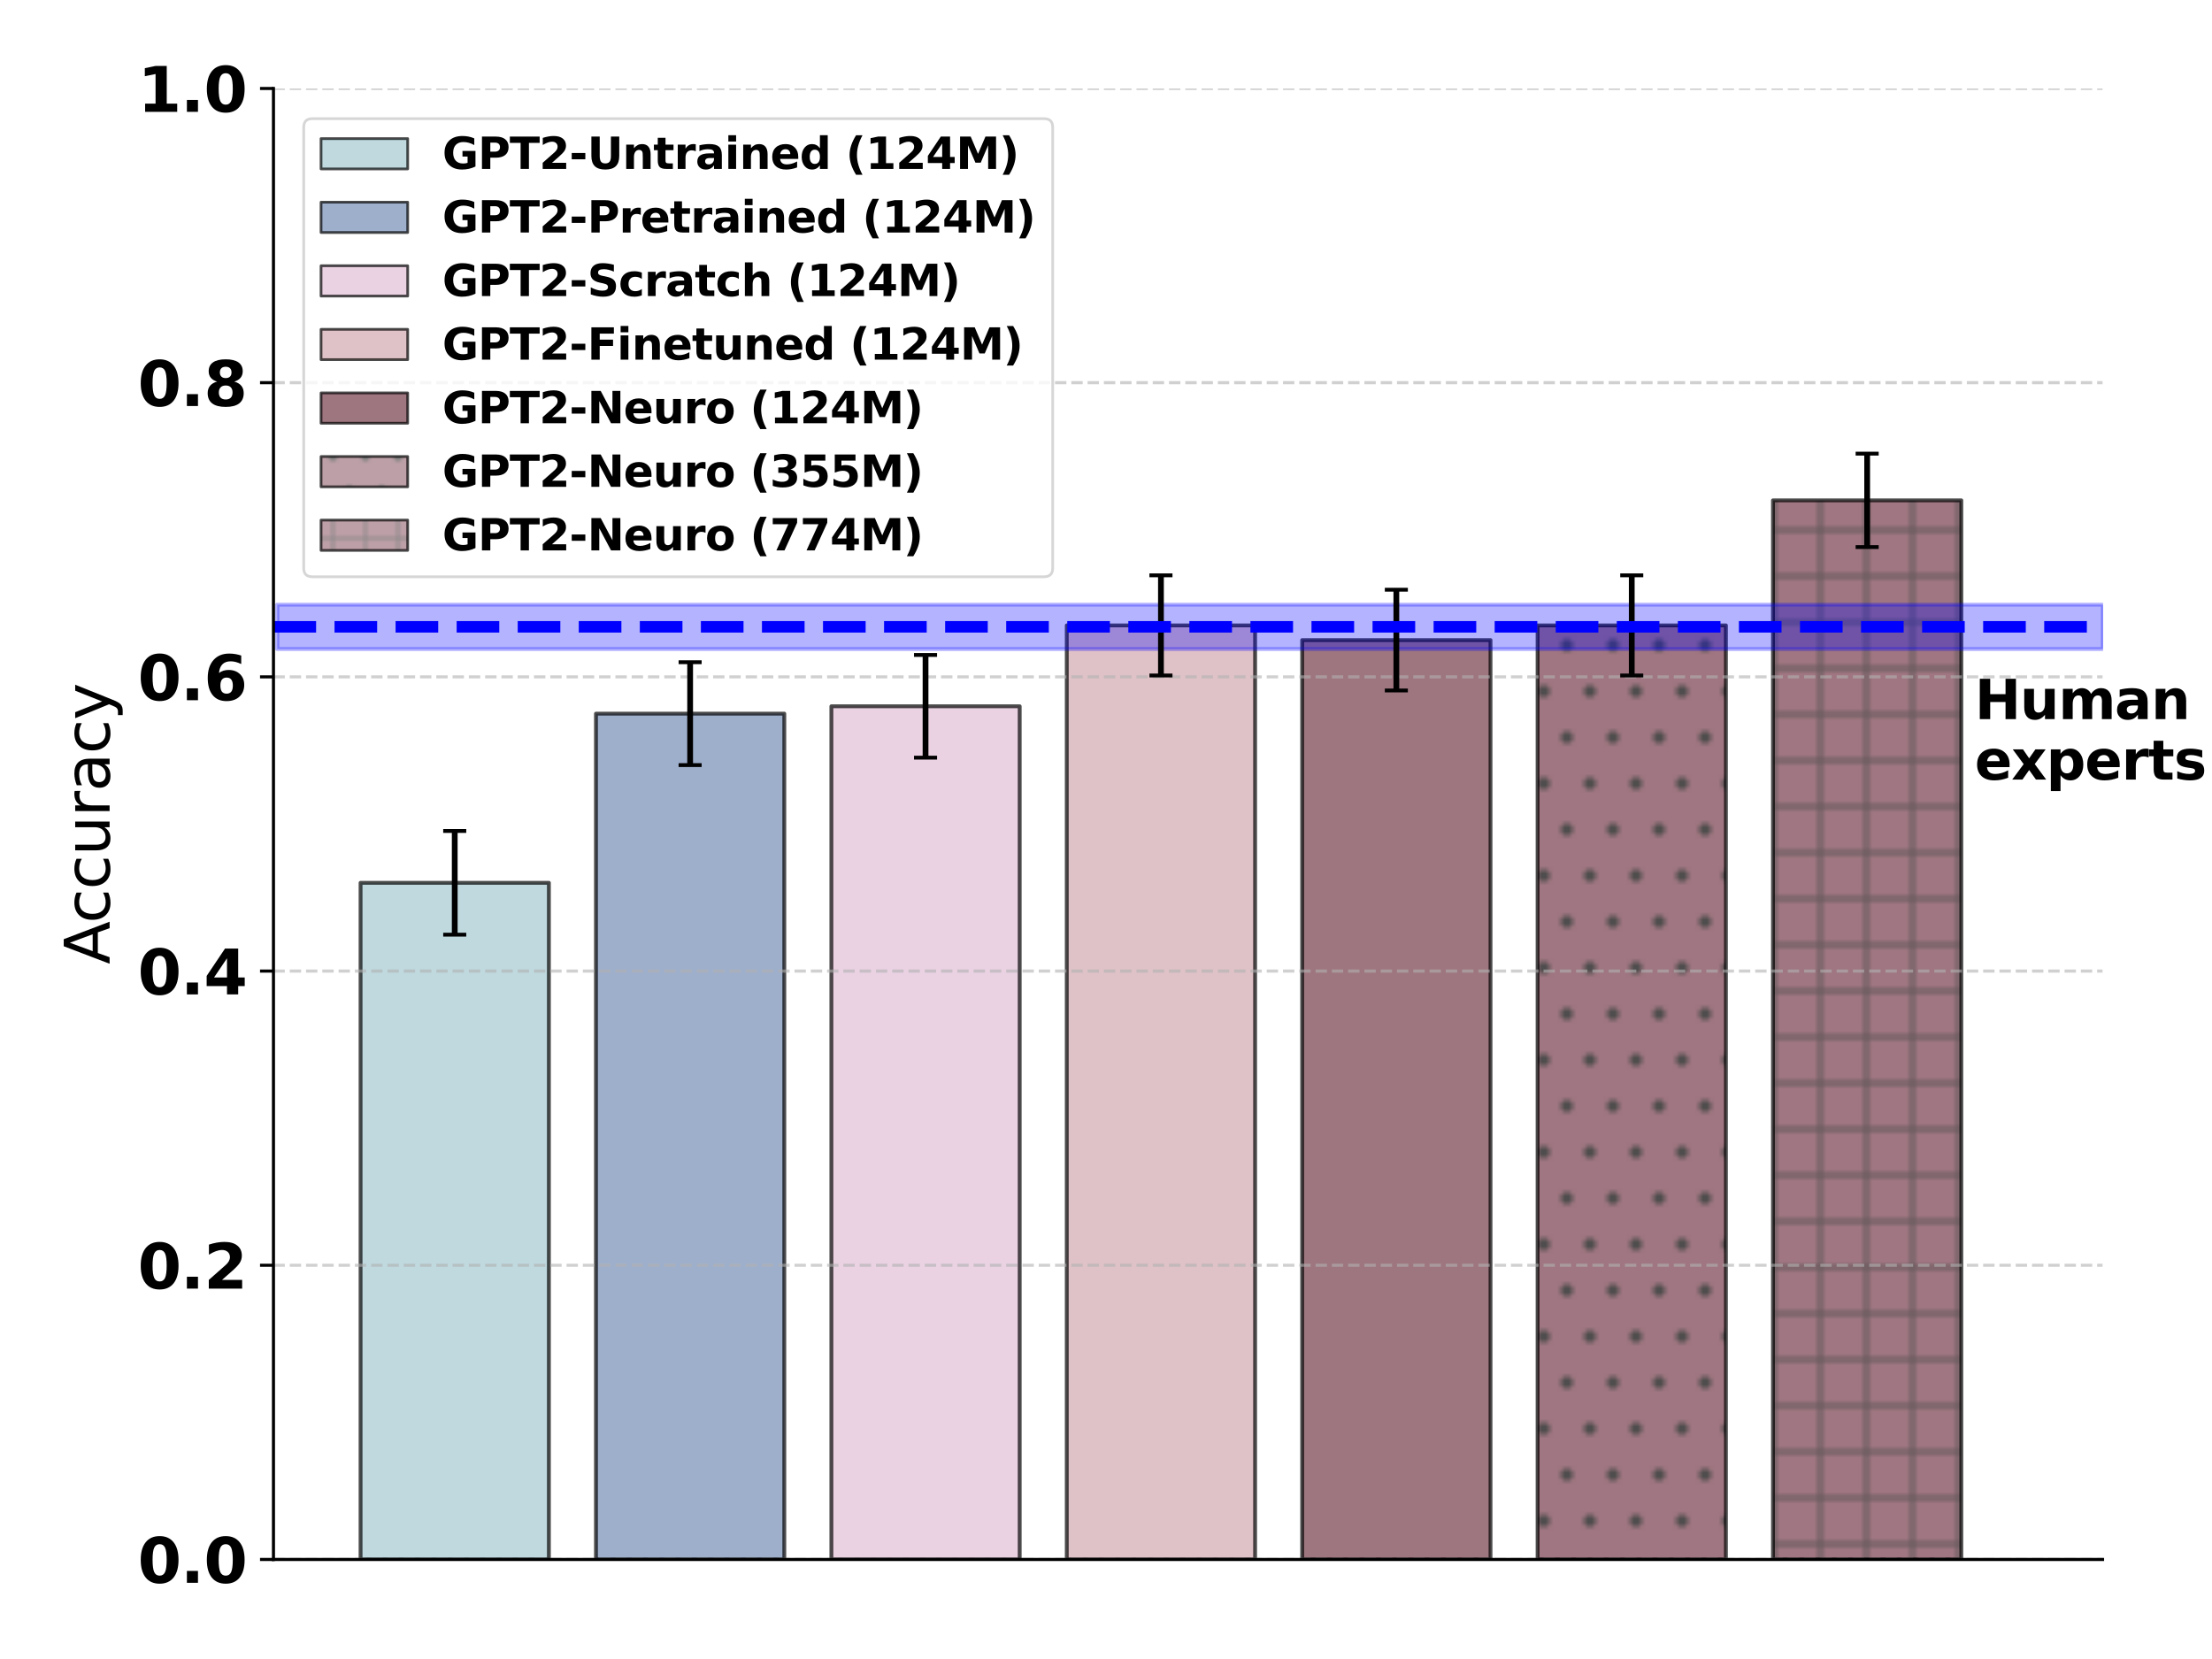 <?xml version="1.0" encoding="UTF-8" standalone="no"?>
<svg
   width="576pt"
   height="432pt"
   viewBox="0 0 576 432"
   version="1.1"
   id="svg209"
   sodipodi:docname="overall_accuracy_model_vs_human_human_abstract.svg"
   inkscape:version="1.3.2 (091e20e, 2023-11-25)"
   inkscape:export-filename="overall_accuracy_model_vs_human_human_abstract_bigger.png"
   inkscape:export-xdpi="96"
   inkscape:export-ydpi="96"
   xmlns:inkscape="http://www.inkscape.org/namespaces/inkscape"
   xmlns:sodipodi="http://sodipodi.sourceforge.net/DTD/sodipodi-0.dtd"
   xmlns:xlink="http://www.w3.org/1999/xlink"
   xmlns="http://www.w3.org/2000/svg"
   xmlns:svg="http://www.w3.org/2000/svg"
   xmlns:rdf="http://www.w3.org/1999/02/22-rdf-syntax-ns#"
   xmlns:cc="http://creativecommons.org/ns#"
   xmlns:dc="http://purl.org/dc/elements/1.1/">
  <sodipodi:namedview
     id="namedview209"
     pagecolor="#ffffff"
     bordercolor="#000000"
     borderopacity="0.25"
     inkscape:showpageshadow="2"
     inkscape:pageopacity="0.0"
     inkscape:pagecheckerboard="0"
     inkscape:deskcolor="#d1d1d1"
     inkscape:document-units="pt"
     inkscape:zoom="0.94010417"
     inkscape:cx="384"
     inkscape:cy="288.26593"
     inkscape:window-width="1920"
     inkscape:window-height="1027"
     inkscape:window-x="0"
     inkscape:window-y="25"
     inkscape:window-maximized="1"
     inkscape:current-layer="axes_1" />
  <defs
     id="defs1">
    <style
       type="text/css"
       id="style1">*{stroke-linejoin: round; stroke-linecap: butt}</style>
  </defs>
  <g
     id="figure_1">
    <g
       id="patch_1">
      <path
         d="M 0 432  L 576 432  L 576 0  L 0 0  z "
         style="fill: #ffffff"
         id="path1" />
    </g>
    <g
       id="axes_1">
      <g
         id="patch_2">
        <path
           d="M 71.21 406.08  L 547.502 406.08  L 547.502 23.04  L 71.21 23.04  z "
           style="fill: #ffffff"
           id="path2" />
      </g>
      <g
         id="patch_3">
        <path
           d="M 93.891 406.08  L 142.93 406.08  L 142.93 229.882  L 93.891 229.882  z "
           clip-path="url(#pcd3d717e59)"
           style="fill: #a5cad2; opacity: 0.7; stroke: #000000; stroke-linejoin: miter"
           id="path3" />
      </g>
      <g
         id="patch_4">
        <path
           d="M 155.189 406.08  L 204.228 406.08  L 204.228 185.832  L 155.189 185.832  z "
           clip-path="url(#pcd3d717e59)"
           style="fill: #758eb7; opacity: 0.7; stroke: #000000; stroke-linejoin: miter"
           id="path4" />
      </g>
      <g
         id="patch_5">
        <path
           d="M 216.488 406.08  L 265.527 406.08  L 265.527 183.917  L 216.488 183.917  z "
           clip-path="url(#pcd3d717e59)"
           style="fill: #e1c0d8; opacity: 0.7; stroke: #000000; stroke-linejoin: miter"
           id="path5" />
      </g>
      <g
         id="patch_6">
        <path
           d="M 277.787 406.08  L 326.826 406.08  L 326.826 162.85  L 277.787 162.85  z "
           clip-path="url(#pcd3d717e59)"
           style="fill: #d2a9b0; opacity: 0.7; stroke: #000000; stroke-linejoin: miter"
           id="path6" />
      </g>
      <g
         id="patch_7">
        <path
           d="M 339.086 406.08  L 388.125 406.08  L 388.125 166.68  L 339.086 166.68  z "
           clip-path="url(#pcd3d717e59)"
           style="fill: #763c4b; opacity: 0.7; stroke: #000000; stroke-linejoin: miter"
           id="path7" />
      </g>
      <g
         id="patch_8">
        <path
           d="M 400.385 406.08  L 449.424 406.08  L 449.424 162.85  L 400.385 162.85  z "
           clip-path="url(#pcd3d717e59)"
           style="fill: url(#h5e59288d5b); opacity: 0.7; stroke: #000000; stroke-linejoin: miter"
           id="path8" />
      </g>
      <g
         id="patch_9">
        <path
           d="M 461.683 406.08  L 510.722 406.08  L 510.722 130.291  L 461.683 130.291  z "
           clip-path="url(#pcd3d717e59)"
           style="fill: url(#h049bfcbf54); opacity: 0.7; stroke: #000000; stroke-linejoin: miter"
           id="path9" />
      </g>
      <g
         id="PolyCollection_1"
         transform="matrix(1.108,0,0,0.997,-59.003,0.494)">
        <defs
           id="defs9">
          <path
             id="mf4d7963b0c"
             d="m 118.41,-274.58 v 11.606 h 429.092 v -11.606 0 z"
             style="stroke:#0000ff;stroke-opacity:0.3" />
        </defs>
        <g
           clip-path="url(#pcd3d717e59)"
           id="g9">
          <use
             xlink:href="#mf4d7963b0c"
             x="0"
             y="432"
             style="fill:#0000ff;fill-opacity:0.3;stroke:#0000ff;stroke-opacity:0.3"
             id="use9" />
        </g>
      </g>
      <g
         id="matplotlib.axis_1" />
      <g
         id="matplotlib.axis_2">
        <g
           id="ytick_1">
          <g
             id="line2d_1">
            <path
               d="M 71.21 406.08  L 547.502 406.08  "
               clip-path="url(#pcd3d717e59)"
               style="fill: none; stroke-dasharray: 2.96,1.28; stroke-dashoffset: 0; stroke: #b0b0b0; stroke-opacity: 0.6; stroke-width: 0.8"
               id="path10" />
          </g>
          <g
             id="line2d_2">
            <defs
               id="defs10">
              <path
                 id="m74578ac552"
                 d="M 0 0  L -3.5 0  "
                 style="stroke: #000000; stroke-width: 0.8" />
            </defs>
            <g
               id="g10">
              <use
                 xlink:href="#m74578ac552"
                 x="71.21"
                 y="406.08"
                 style="stroke: #000000; stroke-width: 0.8"
                 id="use10" />
            </g>
          </g>
          <g
             id="text_1">
            <!-- 0.0 -->
            <g
               transform="translate(35.867 412.159) scale(0.16 -0.16)"
               id="g13">
              <defs
                 id="defs11">
                <path
                   id="DejaVuSans-Bold-30"
                   d="M 2944 2338  Q 2944 3213 2780 3570  Q 2616 3928 2228 3928  Q 1841 3928 1675 3570  Q 1509 3213 1509 2338  Q 1509 1453 1675 1090  Q 1841 728 2228 728  Q 2613 728 2778 1090  Q 2944 1453 2944 2338  z M 4147 2328  Q 4147 1169 3647 539  Q 3147 -91 2228 -91  Q 1306 -91 806 539  Q 306 1169 306 2328  Q 306 3491 806 4120  Q 1306 4750 2228 4750  Q 3147 4750 3647 4120  Q 4147 3491 4147 2328  z "
                   transform="scale(0.016)" />
                <path
                   id="DejaVuSans-Bold-2e"
                   d="M 653 1209  L 1778 1209  L 1778 0  L 653 0  L 653 1209  z "
                   transform="scale(0.016)" />
              </defs>
              <use
                 xlink:href="#DejaVuSans-Bold-30"
                 id="use11" />
              <use
                 xlink:href="#DejaVuSans-Bold-2e"
                 x="69.58"
                 id="use12" />
              <use
                 xlink:href="#DejaVuSans-Bold-30"
                 x="107.568"
                 id="use13" />
            </g>
          </g>
        </g>
        <g
           id="ytick_2">
          <g
             id="line2d_3">
            <path
               d="M 71.21 329.472  L 547.502 329.472  "
               clip-path="url(#pcd3d717e59)"
               style="fill: none; stroke-dasharray: 2.96,1.28; stroke-dashoffset: 0; stroke: #b0b0b0; stroke-opacity: 0.6; stroke-width: 0.8"
               id="path13" />
          </g>
          <g
             id="line2d_4">
            <g
               id="g14">
              <use
                 xlink:href="#m74578ac552"
                 x="71.21"
                 y="329.472"
                 style="stroke: #000000; stroke-width: 0.8"
                 id="use14" />
            </g>
          </g>
          <g
             id="text_2">
            <!-- 0.2 -->
            <g
               transform="translate(35.867 335.551) scale(0.16 -0.16)"
               id="g17">
              <defs
                 id="defs14">
                <path
                   id="DejaVuSans-Bold-32"
                   d="M 1844 884  L 3897 884  L 3897 0  L 506 0  L 506 884  L 2209 2388  Q 2438 2594 2547 2791  Q 2656 2988 2656 3200  Q 2656 3528 2436 3728  Q 2216 3928 1850 3928  Q 1569 3928 1234 3808  Q 900 3688 519 3450  L 519 4475  Q 925 4609 1322 4679  Q 1719 4750 2100 4750  Q 2938 4750 3402 4381  Q 3866 4013 3866 3353  Q 3866 2972 3669 2642  Q 3472 2313 2841 1759  L 1844 884  z "
                   transform="scale(0.016)" />
              </defs>
              <use
                 xlink:href="#DejaVuSans-Bold-30"
                 id="use15" />
              <use
                 xlink:href="#DejaVuSans-Bold-2e"
                 x="69.58"
                 id="use16" />
              <use
                 xlink:href="#DejaVuSans-Bold-32"
                 x="107.568"
                 id="use17" />
            </g>
          </g>
        </g>
        <g
           id="ytick_3">
          <g
             id="line2d_5">
            <path
               d="M 71.21 252.864  L 547.502 252.864  "
               clip-path="url(#pcd3d717e59)"
               style="fill: none; stroke-dasharray: 2.96,1.28; stroke-dashoffset: 0; stroke: #b0b0b0; stroke-opacity: 0.6; stroke-width: 0.8"
               id="path17" />
          </g>
          <g
             id="line2d_6">
            <g
               id="g18">
              <use
                 xlink:href="#m74578ac552"
                 x="71.21"
                 y="252.864"
                 style="stroke: #000000; stroke-width: 0.8"
                 id="use18" />
            </g>
          </g>
          <g
             id="text_3">
            <!-- 0.4 -->
            <g
               transform="translate(35.867 258.943) scale(0.16 -0.16)"
               id="g21">
              <defs
                 id="defs18">
                <path
                   id="DejaVuSans-Bold-34"
                   d="M 2356 3675  L 1038 1722  L 2356 1722  L 2356 3675  z M 2156 4666  L 3494 4666  L 3494 1722  L 4159 1722  L 4159 850  L 3494 850  L 3494 0  L 2356 0  L 2356 850  L 288 850  L 288 1881  L 2156 4666  z "
                   transform="scale(0.016)" />
              </defs>
              <use
                 xlink:href="#DejaVuSans-Bold-30"
                 id="use19" />
              <use
                 xlink:href="#DejaVuSans-Bold-2e"
                 x="69.58"
                 id="use20" />
              <use
                 xlink:href="#DejaVuSans-Bold-34"
                 x="107.568"
                 id="use21" />
            </g>
          </g>
        </g>
        <g
           id="ytick_4">
          <g
             id="line2d_7">
            <path
               d="M 71.21 176.256  L 547.502 176.256  "
               clip-path="url(#pcd3d717e59)"
               style="fill: none; stroke-dasharray: 2.96,1.28; stroke-dashoffset: 0; stroke: #b0b0b0; stroke-opacity: 0.6; stroke-width: 0.8"
               id="path21" />
          </g>
          <g
             id="line2d_8">
            <g
               id="g22">
              <use
                 xlink:href="#m74578ac552"
                 x="71.21"
                 y="176.256"
                 style="stroke: #000000; stroke-width: 0.8"
                 id="use22" />
            </g>
          </g>
          <g
             id="text_4">
            <!-- 0.6 -->
            <g
               transform="translate(35.867 182.335) scale(0.16 -0.16)"
               id="g25">
              <defs
                 id="defs22">
                <path
                   id="DejaVuSans-Bold-36"
                   d="M 2316 2303  Q 2000 2303 1842 2098  Q 1684 1894 1684 1484  Q 1684 1075 1842 870  Q 2000 666 2316 666  Q 2634 666 2792 870  Q 2950 1075 2950 1484  Q 2950 1894 2792 2098  Q 2634 2303 2316 2303  z M 3803 4544  L 3803 3681  Q 3506 3822 3243 3889  Q 2981 3956 2731 3956  Q 2194 3956 1894 3657  Q 1594 3359 1544 2772  Q 1750 2925 1990 3001  Q 2231 3078 2516 3078  Q 3231 3078 3670 2659  Q 4109 2241 4109 1563  Q 4109 813 3618 361  Q 3128 -91 2303 -91  Q 1394 -91 895 523  Q 397 1138 397 2266  Q 397 3422 980 4083  Q 1563 4744 2578 4744  Q 2900 4744 3203 4694  Q 3506 4644 3803 4544  z "
                   transform="scale(0.016)" />
              </defs>
              <use
                 xlink:href="#DejaVuSans-Bold-30"
                 id="use23" />
              <use
                 xlink:href="#DejaVuSans-Bold-2e"
                 x="69.58"
                 id="use24" />
              <use
                 xlink:href="#DejaVuSans-Bold-36"
                 x="107.568"
                 id="use25" />
            </g>
          </g>
        </g>
        <g
           id="ytick_5">
          <g
             id="line2d_9">
            <path
               d="M 71.21 99.648  L 547.502 99.648  "
               clip-path="url(#pcd3d717e59)"
               style="fill: none; stroke-dasharray: 2.96,1.28; stroke-dashoffset: 0; stroke: #b0b0b0; stroke-opacity: 0.6; stroke-width: 0.8"
               id="path25" />
          </g>
          <g
             id="line2d_10">
            <g
               id="g26">
              <use
                 xlink:href="#m74578ac552"
                 x="71.21"
                 y="99.648"
                 style="stroke: #000000; stroke-width: 0.8"
                 id="use26" />
            </g>
          </g>
          <g
             id="text_5">
            <!-- 0.8 -->
            <g
               transform="translate(35.867 105.727) scale(0.16 -0.16)"
               id="g29">
              <defs
                 id="defs26">
                <path
                   id="DejaVuSans-Bold-38"
                   d="M 2228 2088  Q 1891 2088 1709 1903  Q 1528 1719 1528 1375  Q 1528 1031 1709 848  Q 1891 666 2228 666  Q 2563 666 2741 848  Q 2919 1031 2919 1375  Q 2919 1722 2741 1905  Q 2563 2088 2228 2088  z M 1350 2484  Q 925 2613 709 2878  Q 494 3144 494 3541  Q 494 4131 934 4440  Q 1375 4750 2228 4750  Q 3075 4750 3515 4442  Q 3956 4134 3956 3541  Q 3956 3144 3739 2878  Q 3522 2613 3097 2484  Q 3572 2353 3814 2058  Q 4056 1763 4056 1313  Q 4056 619 3595 264  Q 3134 -91 2228 -91  Q 1319 -91 855 264  Q 391 619 391 1313  Q 391 1763 633 2058  Q 875 2353 1350 2484  z M 1631 3419  Q 1631 3141 1786 2991  Q 1941 2841 2228 2841  Q 2509 2841 2662 2991  Q 2816 3141 2816 3419  Q 2816 3697 2662 3845  Q 2509 3994 2228 3994  Q 1941 3994 1786 3844  Q 1631 3694 1631 3419  z "
                   transform="scale(0.016)" />
              </defs>
              <use
                 xlink:href="#DejaVuSans-Bold-30"
                 id="use27" />
              <use
                 xlink:href="#DejaVuSans-Bold-2e"
                 x="69.58"
                 id="use28" />
              <use
                 xlink:href="#DejaVuSans-Bold-38"
                 x="107.568"
                 id="use29" />
            </g>
          </g>
        </g>
        <g
           id="ytick_6">
          <g
             id="line2d_11">
            <path
               d="M 71.21 23.04  L 547.502 23.04  "
               clip-path="url(#pcd3d717e59)"
               style="fill: none; stroke-dasharray: 2.96,1.28; stroke-dashoffset: 0; stroke: #b0b0b0; stroke-opacity: 0.6; stroke-width: 0.8"
               id="path29" />
          </g>
          <g
             id="line2d_12">
            <g
               id="g30">
              <use
                 xlink:href="#m74578ac552"
                 x="71.21"
                 y="23.04"
                 style="stroke: #000000; stroke-width: 0.8"
                 id="use30" />
            </g>
          </g>
          <g
             id="text_6">
            <!-- 1.0 -->
            <g
               transform="translate(35.867 29.119) scale(0.16 -0.16)"
               id="g33">
              <defs
                 id="defs30">
                <path
                   id="DejaVuSans-Bold-31"
                   d="M 750 831  L 1813 831  L 1813 3847  L 722 3622  L 722 4441  L 1806 4666  L 2950 4666  L 2950 831  L 4013 831  L 4013 0  L 750 0  L 750 831  z "
                   transform="scale(0.016)" />
              </defs>
              <use
                 xlink:href="#DejaVuSans-Bold-31"
                 id="use31" />
              <use
                 xlink:href="#DejaVuSans-Bold-2e"
                 x="69.58"
                 id="use32" />
              <use
                 xlink:href="#DejaVuSans-Bold-30"
                 x="107.568"
                 id="use33" />
            </g>
          </g>
        </g>
        <g
           id="text_7">
          <!-- Accuracy -->
          <g
             transform="translate(28.54 251.085) rotate(-90) scale(0.16 -0.16)"
             id="g41">
            <defs
               id="defs33">
              <path
                 id="DejaVuSans-41"
                 d="M 2188 4044  L 1331 1722  L 3047 1722  L 2188 4044  z M 1831 4666  L 2547 4666  L 4325 0  L 3669 0  L 3244 1197  L 1141 1197  L 716 0  L 50 0  L 1831 4666  z "
                 transform="scale(0.016)" />
              <path
                 id="DejaVuSans-63"
                 d="M 3122 3366  L 3122 2828  Q 2878 2963 2633 3030  Q 2388 3097 2138 3097  Q 1578 3097 1268 2742  Q 959 2388 959 1747  Q 959 1106 1268 751  Q 1578 397 2138 397  Q 2388 397 2633 464  Q 2878 531 3122 666  L 3122 134  Q 2881 22 2623 -34  Q 2366 -91 2075 -91  Q 1284 -91 818 406  Q 353 903 353 1747  Q 353 2603 823 3093  Q 1294 3584 2113 3584  Q 2378 3584 2631 3529  Q 2884 3475 3122 3366  z "
                 transform="scale(0.016)" />
              <path
                 id="DejaVuSans-75"
                 d="M 544 1381  L 544 3500  L 1119 3500  L 1119 1403  Q 1119 906 1312 657  Q 1506 409 1894 409  Q 2359 409 2629 706  Q 2900 1003 2900 1516  L 2900 3500  L 3475 3500  L 3475 0  L 2900 0  L 2900 538  Q 2691 219 2414 64  Q 2138 -91 1772 -91  Q 1169 -91 856 284  Q 544 659 544 1381  z M 1991 3584  L 1991 3584  z "
                 transform="scale(0.016)" />
              <path
                 id="DejaVuSans-72"
                 d="M 2631 2963  Q 2534 3019 2420 3045  Q 2306 3072 2169 3072  Q 1681 3072 1420 2755  Q 1159 2438 1159 1844  L 1159 0  L 581 0  L 581 3500  L 1159 3500  L 1159 2956  Q 1341 3275 1631 3429  Q 1922 3584 2338 3584  Q 2397 3584 2469 3576  Q 2541 3569 2628 3553  L 2631 2963  z "
                 transform="scale(0.016)" />
              <path
                 id="DejaVuSans-61"
                 d="M 2194 1759  Q 1497 1759 1228 1600  Q 959 1441 959 1056  Q 959 750 1161 570  Q 1363 391 1709 391  Q 2188 391 2477 730  Q 2766 1069 2766 1631  L 2766 1759  L 2194 1759  z M 3341 1997  L 3341 0  L 2766 0  L 2766 531  Q 2569 213 2275 61  Q 1981 -91 1556 -91  Q 1019 -91 701 211  Q 384 513 384 1019  Q 384 1609 779 1909  Q 1175 2209 1959 2209  L 2766 2209  L 2766 2266  Q 2766 2663 2505 2880  Q 2244 3097 1772 3097  Q 1472 3097 1187 3025  Q 903 2953 641 2809  L 641 3341  Q 956 3463 1253 3523  Q 1550 3584 1831 3584  Q 2591 3584 2966 3190  Q 3341 2797 3341 1997  z "
                 transform="scale(0.016)" />
              <path
                 id="DejaVuSans-79"
                 d="M 2059 -325  Q 1816 -950 1584 -1140  Q 1353 -1331 966 -1331  L 506 -1331  L 506 -850  L 844 -850  Q 1081 -850 1212 -737  Q 1344 -625 1503 -206  L 1606 56  L 191 3500  L 800 3500  L 1894 763  L 2988 3500  L 3597 3500  L 2059 -325  z "
                 transform="scale(0.016)" />
            </defs>
            <use
               xlink:href="#DejaVuSans-41"
               id="use34" />
            <use
               xlink:href="#DejaVuSans-63"
               x="66.658"
               id="use35" />
            <use
               xlink:href="#DejaVuSans-63"
               x="121.639"
               id="use36" />
            <use
               xlink:href="#DejaVuSans-75"
               x="176.619"
               id="use37" />
            <use
               xlink:href="#DejaVuSans-72"
               x="239.998"
               id="use38" />
            <use
               xlink:href="#DejaVuSans-61"
               x="281.111"
               id="use39" />
            <use
               xlink:href="#DejaVuSans-63"
               x="342.391"
               id="use40" />
            <use
               xlink:href="#DejaVuSans-79"
               x="397.371"
               id="use41" />
          </g>
        </g>
      </g>
      <g
         id="LineCollection_1">
        <path
           d="M 118.41 243.381  L 118.41 216.382  "
           clip-path="url(#pcd3d717e59)"
           style="fill: none; stroke: #000000; stroke-width: 1.5"
           id="path41" />
        <path
           d="M 179.709 199.221  L 179.709 172.443  "
           clip-path="url(#pcd3d717e59)"
           style="fill: none; stroke: #000000; stroke-width: 1.5"
           id="path42" />
        <path
           d="M 241.008 197.285  L 241.008 170.549  "
           clip-path="url(#pcd3d717e59)"
           style="fill: none; stroke: #000000; stroke-width: 1.5"
           id="path43" />
        <path
           d="M 302.307 175.889  L 302.307 149.81  "
           clip-path="url(#pcd3d717e59)"
           style="fill: none; stroke: #000000; stroke-width: 1.5"
           id="path44" />
        <path
           d="M 363.605 179.792  L 363.605 153.568  "
           clip-path="url(#pcd3d717e59)"
           style="fill: none; stroke: #000000; stroke-width: 1.5"
           id="path45" />
        <path
           d="M 424.904 175.889  L 424.904 149.81  "
           clip-path="url(#pcd3d717e59)"
           style="fill: none; stroke: #000000; stroke-width: 1.5"
           id="path46" />
        <path
           d="M 486.203 142.452  L 486.203 118.13  "
           clip-path="url(#pcd3d717e59)"
           style="fill: none; stroke: #000000; stroke-width: 1.5"
           id="path47" />
      </g>
      <g
         id="line2d_13">
        <defs
           id="defs47">
          <path
             id="mdd61b92d01"
             d="M 3 0  L -3 -0  "
             style="stroke: #000000" />
        </defs>
        <g
           clip-path="url(#pcd3d717e59)"
           id="g53">
          <use
             xlink:href="#mdd61b92d01"
             x="118.41"
             y="243.381"
             style="stroke: #000000"
             id="use47" />
          <use
             xlink:href="#mdd61b92d01"
             x="179.709"
             y="199.221"
             style="stroke: #000000"
             id="use48" />
          <use
             xlink:href="#mdd61b92d01"
             x="241.008"
             y="197.285"
             style="stroke: #000000"
             id="use49" />
          <use
             xlink:href="#mdd61b92d01"
             x="302.307"
             y="175.889"
             style="stroke: #000000"
             id="use50" />
          <use
             xlink:href="#mdd61b92d01"
             x="363.605"
             y="179.792"
             style="stroke: #000000"
             id="use51" />
          <use
             xlink:href="#mdd61b92d01"
             x="424.904"
             y="175.889"
             style="stroke: #000000"
             id="use52" />
          <use
             xlink:href="#mdd61b92d01"
             x="486.203"
             y="142.452"
             style="stroke: #000000"
             id="use53" />
        </g>
      </g>
      <g
         id="line2d_14">
        <g
           clip-path="url(#pcd3d717e59)"
           id="g60">
          <use
             xlink:href="#mdd61b92d01"
             x="118.41"
             y="216.382"
             style="stroke: #000000"
             id="use54" />
          <use
             xlink:href="#mdd61b92d01"
             x="179.709"
             y="172.443"
             style="stroke: #000000"
             id="use55" />
          <use
             xlink:href="#mdd61b92d01"
             x="241.008"
             y="170.549"
             style="stroke: #000000"
             id="use56" />
          <use
             xlink:href="#mdd61b92d01"
             x="302.307"
             y="149.81"
             style="stroke: #000000"
             id="use57" />
          <use
             xlink:href="#mdd61b92d01"
             x="363.605"
             y="153.568"
             style="stroke: #000000"
             id="use58" />
          <use
             xlink:href="#mdd61b92d01"
             x="424.904"
             y="149.81"
             style="stroke: #000000"
             id="use59" />
          <use
             xlink:href="#mdd61b92d01"
             x="486.203"
             y="118.13"
             style="stroke: #000000"
             id="use60" />
        </g>
      </g>
      <g
         id="line2d_15">
        <path
           d="M 71.21 163.223  L 547.502 163.223  "
           clip-path="url(#pcd3d717e59)"
           style="fill: none; stroke-dasharray: 11.1,4.8; stroke-dashoffset: 0; stroke: #0000ff; stroke-width: 3"
           id="path60" />
      </g>
      <g
         id="patch_10">
        <path
           d="M 71.21 406.08  L 71.21 23.04  "
           style="fill: none; stroke: #000000; stroke-width: 0.8; stroke-linejoin: miter; stroke-linecap: square"
           id="path61" />
      </g>
      <g
         id="patch_11">
        <path
           d="M 71.21 406.08  L 547.502 406.08  "
           style="fill: none; stroke: #000000; stroke-width: 0.8; stroke-linejoin: miter; stroke-linecap: square"
           id="path62" />
      </g>
      <g
         id="text_8"
         transform="matrix(0.879,0,0,0.879,86.843,62.899)">
        <!-- Human -->
        <g
           transform="matrix(0.16,0,0,-0.16,486.203,141.476)"
           id="g66">
          <defs
             id="defs62">
            <path
               id="DejaVuSans-Bold-48"
               d="M 588,4666 H 1791 V 2888 H 3566 V 4666 H 4769 V 0 H 3566 V 1978 H 1791 V 0 H 588 Z"
               transform="scale(0.016)" />
            <path
               id="DejaVuSans-Bold-75"
               d="m 500,1363 v 2137 h 1125 v -350 q 0,-284 -3,-714 -3,-430 -3,-573 0,-422 22,-608 22,-186 75,-271 68,-109 179,-169 111,-59 255,-59 350,0 550,269 200,269 200,747 V 3500 H 4019 V 0 H 2900 V 506 Q 2647,200 2364,54 2081,-91 1741,-91 1134,-91 817,281 500,653 500,1363 Z"
               transform="scale(0.016)" />
            <path
               id="DejaVuSans-Bold-6d"
               d="m 3781,2919 q 213,325 505,495 292,170 642,170 603,0 919,-372 316,-371 316,-1081 V 0 H 5038 v 1825 q 3,41 4,84 2,44 2,125 0,372 -110,539 -109,168 -353,168 -318,0 -492,-263 -173,-262 -180,-759 V 0 H 2784 v 1825 q 0,581 -100,748 -100,168 -356,168 -322,0 -497,-264 -175,-264 -175,-755 V 0 H 531 v 3500 h 1125 v -512 q 207,296 474,446 267,150 589,150 362,0 640,-175 279,-175 422,-490 z"
               transform="scale(0.016)" />
            <path
               id="DejaVuSans-Bold-61"
               d="m 2106,1575 q -350,0 -527,-119 -176,-118 -176,-350 0,-212 142,-333 143,-120 396,-120 315,0 531,226 216,227 216,568 v 128 z m 1710,422 V 0 H 2688 V 519 Q 2463,200 2181,54 1900,-91 1497,-91 953,-91 614,226 275,544 275,1050 q 0,616 423,903 424,288 1330,288 h 660 v 87 q 0,266 -210,389 -209,124 -653,124 -359,0 -669,-72 -309,-72 -575,-216 v 853 q 360,88 722,133 363,45 725,45 947,0 1367,-373 421,-373 421,-1214 z"
               transform="scale(0.016)" />
            <path
               id="DejaVuSans-Bold-6e"
               d="M 4056,2131 V 0 H 2931 v 347 1284 q 0,453 -20,625 -20,172 -70,253 -66,110 -179,171 -112,61 -256,61 -350,0 -550,-271 -200,-270 -200,-748 V 0 H 538 v 3500 h 1118 v -512 q 253,306 537,451 285,145 629,145 606,0 920,-372 314,-371 314,-1081 z"
               transform="scale(0.016)" />
          </defs>
          <use
             xlink:href="#DejaVuSans-Bold-48"
             id="use62" />
          <use
             xlink:href="#DejaVuSans-Bold-75"
             x="83.691"
             id="use63" />
          <use
             xlink:href="#DejaVuSans-Bold-6d"
             x="154.883"
             id="use64" />
          <use
             xlink:href="#DejaVuSans-Bold-61"
             x="259.082"
             id="use65" />
          <use
             xlink:href="#DejaVuSans-Bold-6e"
             x="326.562"
             id="use66" />
        </g>
        <!-- experts -->
        <g
           transform="matrix(0.16,0,0,-0.16,486.203,159.392)"
           id="g73">
          <defs
             id="defs66">
            <path
               id="DejaVuSans-Bold-65"
               d="M 4031,1759 V 1441 H 1416 q 40,-394 284,-591 244,-197 681,-197 353,0 723,105 371,105 762,317 V 213 Q 3469,63 3072,-14 2675,-91 2278,-91 1328,-91 801,392 275,875 275,1747 q 0,856 517,1346 517,491 1424,491 825,0 1320,-497 495,-496 495,-1328 z m -1150,372 q 0,319 -186,514 -186,196 -486,196 -325,0 -528,-183 -203,-183 -253,-527 z"
               transform="scale(0.016)" />
            <path
               id="DejaVuSans-Bold-78"
               d="M 1422,1791 159,3500 h 1185 l 715,-1037 725,1037 H 3969 L 2706,1797 4031,0 H 2847 L 2059,1106 1281,0 H 97 Z"
               transform="scale(0.016)" />
            <path
               id="DejaVuSans-Bold-70"
               d="M 1656,506 V -1331 H 538 v 4831 h 1118 v -512 q 232,306 513,451 281,145 647,145 647,0 1062,-514 416,-514 416,-1323 0,-809 -416,-1324 -415,-514 -1062,-514 -366,0 -647,145 -281,146 -513,452 z m 744,2266 q -359,0 -552,-264 -192,-264 -192,-761 0,-497 192,-761 193,-264 552,-264 359,0 548,262 190,263 190,763 0,500 -190,762 -189,263 -548,263 z"
               transform="scale(0.016)" />
            <path
               id="DejaVuSans-Bold-72"
               d="m 3138,2547 q -147,69 -293,101 -145,33 -292,33 -431,0 -664,-277 -233,-276 -233,-791 V 0 H 538 v 3500 h 1118 v -575 q 216,344 495,501 280,158 671,158 56,0 121,-5 66,-4 191,-20 z"
               transform="scale(0.016)" />
            <path
               id="DejaVuSans-Bold-74"
               d="M 1759,4494 V 3500 H 2913 V 2700 H 1759 V 1216 q 0,-244 97,-330 97,-86 385,-86 h 575 V 0 H 1856 Q 1194,0 917,276 641,553 641,1216 V 2700 H 84 v 800 h 557 v 994 z"
               transform="scale(0.016)" />
            <path
               id="DejaVuSans-Bold-73"
               d="m 3272,3391 v -850 q -359,150 -694,225 -334,75 -631,75 -319,0 -474,-80 -154,-80 -154,-245 0,-135 117,-207 117,-71 420,-106 l 197,-28 q 860,-109 1156,-359 297,-250 297,-785 0,-559 -413,-841 -412,-281 -1230,-281 -347,0 -718,55 -370,55 -761,164 v 850 q 335,-162 686,-244 352,-81 714,-81 329,0 494,90 166,91 166,270 0,150 -114,223 -114,73 -455,114 l -197,25 q -747,94 -1047,347 -300,253 -300,769 0,556 381,824 382,269 1169,269 310,0 650,-47 341,-46 741,-146 z"
               transform="scale(0.016)" />
          </defs>
          <use
             xlink:href="#DejaVuSans-Bold-65"
             id="use67" />
          <use
             xlink:href="#DejaVuSans-Bold-78"
             x="67.822"
             id="use68" />
          <use
             xlink:href="#DejaVuSans-Bold-70"
             x="132.324"
             id="use69" />
          <use
             xlink:href="#DejaVuSans-Bold-65"
             x="203.906"
             id="use70" />
          <use
             xlink:href="#DejaVuSans-Bold-72"
             x="271.729"
             id="use71" />
          <use
             xlink:href="#DejaVuSans-Bold-74"
             x="321.045"
             id="use72" />
          <use
             xlink:href="#DejaVuSans-Bold-73"
             x="368.848"
             id="use73" />
        </g>
      </g>
      <g
         id="legend_1"
         transform="matrix(0.705,0,0,0.705,23.244,9.019)">
        <g
           id="patch_12">
          <path
             d="m 82.41,200.235 h 270.248 q 3.2,0 3.2,-3.2 V 34.24 q 0,-3.2 -3.2,-3.2 H 82.41 q -3.2,0 -3.2,3.2 v 162.795 q 0,3.2 3.2,3.2 z"
             style="opacity:0.8;fill:#ffffff;stroke:#cccccc;stroke-linejoin:miter"
             id="path73" />
        </g>
        <g
           id="patch_13">
          <path
             d="m 85.61,49.597 h 32 v -11.2 h -32 z"
             style="opacity:0.7;fill:#a5cad2;stroke:#000000;stroke-linejoin:miter"
             id="path74" />
        </g>
        <g
           id="text_9">
          <!-- GPT2-Untrained (124M) -->
          <g
             transform="matrix(0.16,0,0,-0.16,130.41,49.597)"
             id="g94">
            <defs
               id="defs74">
              <path
                 id="DejaVuSans-Bold-47"
                 d="M 4781,347 Q 4331,128 3847,18 3363,-91 2847,-91 1681,-91 1000,561 319,1213 319,2328 q 0,1128 693,1775 694,647 1901,647 465,0 891,-88 427,-87 805,-259 v -965 q -390,221 -776,330 -386,110 -774,110 -718,0 -1107,-402 -389,-401 -389,-1148 0,-740 375,-1144 375,-403 1065,-403 188,0 349,23 161,24 289,74 v 906 h -735 v 807 h 1875 z"
                 transform="scale(0.016)" />
              <path
                 id="DejaVuSans-Bold-50"
                 d="m 588,4666 h 1996 q 891,0 1367,-396 477,-395 477,-1126 0,-735 -477,-1130 -476,-395 -1367,-395 H 1791 V 0 H 588 Z M 1791,3794 V 2491 h 665 q 350,0 541,170 191,170 191,483 0,312 -191,481 -191,169 -541,169 z"
                 transform="scale(0.016)" />
              <path
                 id="DejaVuSans-Bold-54"
                 d="M 31,4666 H 4331 V 3756 H 2784 V 0 H 1581 V 3756 H 31 Z"
                 transform="scale(0.016)" />
              <path
                 id="DejaVuSans-Bold-2d"
                 d="M 347,2297 H 2309 V 1388 H 347 Z"
                 transform="scale(0.016)" />
              <path
                 id="DejaVuSans-Bold-55"
                 d="M 588,4666 H 1791 V 1869 q 0,-578 189,-827 189,-248 617,-248 431,0 620,248 189,249 189,827 V 4666 H 4609 V 1869 Q 4609,878 4112,393 3616,-91 2597,-91 1581,-91 1084,393 588,878 588,1869 Z"
                 transform="scale(0.016)" />
              <path
                 id="DejaVuSans-Bold-69"
                 d="M 538,3500 H 1656 V 0 H 538 Z m 0,1363 H 1656 V 3950 H 538 Z"
                 transform="scale(0.016)" />
              <path
                 id="DejaVuSans-Bold-64"
                 d="M 2919,2988 V 4863 H 4044 V 0 H 2919 V 506 Q 2688,197 2409,53 2131,-91 1766,-91 1119,-91 703,423 288,938 288,1747 q 0,809 415,1323 416,514 1063,514 362,0 642,-145 280,-145 511,-451 z M 2181,722 q 360,0 549,262 189,263 189,763 0,500 -189,762 -189,263 -549,263 -356,0 -545,-263 -189,-262 -189,-762 0,-500 189,-763 189,-262 545,-262 z"
                 transform="scale(0.016)" />
              <path
                 id="DejaVuSans-Bold-20"
                 transform="scale(0.016)" />
              <path
                 id="DejaVuSans-Bold-28"
                 d="M 2413,-844 H 1484 Q 1006,-72 778,623 550,1319 550,2003 q 0,685 229,1386 230,702 705,1467 h 929 q -400,-740 -600,-1448 -200,-708 -200,-1399 0,-690 198,-1400 198,-709 602,-1453 z"
                 transform="scale(0.016)" />
              <path
                 id="DejaVuSans-Bold-4d"
                 d="M 588,4666 H 2119 L 3181,2169 4250,4666 H 5778 V 0 H 4641 V 3413 L 3566,897 H 2803 L 1728,3413 V 0 H 588 Z"
                 transform="scale(0.016)" />
              <path
                 id="DejaVuSans-Bold-29"
                 d="m 513,-844 q 400,744 600,1453 200,710 200,1400 0,691 -200,1399 -200,708 -600,1448 h 928 q 475,-765 704,-1467 230,-701 230,-1386 0,-684 -228,-1380 -228,-695 -706,-1467 z"
                 transform="scale(0.016)" />
            </defs>
            <use
               xlink:href="#DejaVuSans-Bold-47"
               id="use74" />
            <use
               xlink:href="#DejaVuSans-Bold-50"
               x="82.08"
               id="use75" />
            <use
               xlink:href="#DejaVuSans-Bold-54"
               x="155.371"
               id="use76" />
            <use
               xlink:href="#DejaVuSans-Bold-32"
               x="223.584"
               id="use77" />
            <use
               xlink:href="#DejaVuSans-Bold-2d"
               x="293.164"
               id="use78" />
            <use
               xlink:href="#DejaVuSans-Bold-55"
               x="334.668"
               id="use79" />
            <use
               xlink:href="#DejaVuSans-Bold-6e"
               x="415.869"
               id="use80" />
            <use
               xlink:href="#DejaVuSans-Bold-74"
               x="487.061"
               id="use81" />
            <use
               xlink:href="#DejaVuSans-Bold-72"
               x="534.863"
               id="use82" />
            <use
               xlink:href="#DejaVuSans-Bold-61"
               x="584.18"
               id="use83" />
            <use
               xlink:href="#DejaVuSans-Bold-69"
               x="651.66"
               id="use84" />
            <use
               xlink:href="#DejaVuSans-Bold-6e"
               x="685.938"
               id="use85" />
            <use
               xlink:href="#DejaVuSans-Bold-65"
               x="757.129"
               id="use86" />
            <use
               xlink:href="#DejaVuSans-Bold-64"
               x="824.951"
               id="use87" />
            <use
               xlink:href="#DejaVuSans-Bold-20"
               x="896.533"
               id="use88" />
            <use
               xlink:href="#DejaVuSans-Bold-28"
               x="931.348"
               id="use89" />
            <use
               xlink:href="#DejaVuSans-Bold-31"
               x="977.051"
               id="use90" />
            <use
               xlink:href="#DejaVuSans-Bold-32"
               x="1046.631"
               id="use91" />
            <use
               xlink:href="#DejaVuSans-Bold-34"
               x="1116.211"
               id="use92" />
            <use
               xlink:href="#DejaVuSans-Bold-4d"
               x="1185.791"
               id="use93" />
            <use
               xlink:href="#DejaVuSans-Bold-29"
               x="1285.303"
               id="use94" />
          </g>
        </g>
        <g
           id="patch_14">
          <path
             d="m 85.61,73.082 h 32 v -11.2 h -32 z"
             style="opacity:0.7;fill:#758eb7;stroke:#000000;stroke-linejoin:miter"
             id="path94" />
        </g>
        <g
           id="text_10">
          <!-- GPT2-Pretrained (124M) -->
          <g
             transform="matrix(0.16,0,0,-0.16,130.41,73.082)"
             id="g116">
            <use
               xlink:href="#DejaVuSans-Bold-47"
               id="use95" />
            <use
               xlink:href="#DejaVuSans-Bold-50"
               x="82.08"
               id="use96" />
            <use
               xlink:href="#DejaVuSans-Bold-54"
               x="155.371"
               id="use97" />
            <use
               xlink:href="#DejaVuSans-Bold-32"
               x="223.584"
               id="use98" />
            <use
               xlink:href="#DejaVuSans-Bold-2d"
               x="293.164"
               id="use99" />
            <use
               xlink:href="#DejaVuSans-Bold-50"
               x="334.668"
               id="use100" />
            <use
               xlink:href="#DejaVuSans-Bold-72"
               x="407.959"
               id="use101" />
            <use
               xlink:href="#DejaVuSans-Bold-65"
               x="457.275"
               id="use102" />
            <use
               xlink:href="#DejaVuSans-Bold-74"
               x="525.098"
               id="use103" />
            <use
               xlink:href="#DejaVuSans-Bold-72"
               x="572.9"
               id="use104" />
            <use
               xlink:href="#DejaVuSans-Bold-61"
               x="622.217"
               id="use105" />
            <use
               xlink:href="#DejaVuSans-Bold-69"
               x="689.697"
               id="use106" />
            <use
               xlink:href="#DejaVuSans-Bold-6e"
               x="723.975"
               id="use107" />
            <use
               xlink:href="#DejaVuSans-Bold-65"
               x="795.166"
               id="use108" />
            <use
               xlink:href="#DejaVuSans-Bold-64"
               x="862.988"
               id="use109" />
            <use
               xlink:href="#DejaVuSans-Bold-20"
               x="934.57"
               id="use110" />
            <use
               xlink:href="#DejaVuSans-Bold-28"
               x="969.385"
               id="use111" />
            <use
               xlink:href="#DejaVuSans-Bold-31"
               x="1015.088"
               id="use112" />
            <use
               xlink:href="#DejaVuSans-Bold-32"
               x="1084.668"
               id="use113" />
            <use
               xlink:href="#DejaVuSans-Bold-34"
               x="1154.248"
               id="use114" />
            <use
               xlink:href="#DejaVuSans-Bold-4d"
               x="1223.828"
               id="use115" />
            <use
               xlink:href="#DejaVuSans-Bold-29"
               x="1323.34"
               id="use116" />
          </g>
        </g>
        <g
           id="patch_15">
          <path
             d="m 85.61,96.567 h 32 v -11.2 h -32 z"
             style="opacity:0.7;fill:#e1c0d8;stroke:#000000;stroke-linejoin:miter"
             id="path116" />
        </g>
        <g
           id="text_11">
          <!-- GPT2-Scratch (124M) -->
          <g
             transform="matrix(0.16,0,0,-0.16,130.41,96.567)"
             id="g135">
            <defs
               id="defs116">
              <path
                 id="DejaVuSans-Bold-53"
                 d="m 3834,4519 v -988 q -384,172 -750,259 -365,88 -690,88 -431,0 -638,-119 -206,-118 -206,-368 0,-188 139,-293 139,-104 505,-179 l 512,-103 q 778,-157 1106,-476 329,-318 329,-906 Q 4141,663 3683,286 3225,-91 2284,-91 1841,-91 1394,-6 947,78 500,244 v 1015 q 447,-237 864,-358 417,-120 805,-120 394,0 603,131 209,132 209,376 0,218 -142,337 -142,119 -567,213 l -466,103 q -700,150 -1024,478 -323,328 -323,884 0,697 450,1072 450,375 1294,375 385,0 791,-58 406,-58 840,-173 z"
                 transform="scale(0.016)" />
              <path
                 id="DejaVuSans-Bold-63"
                 d="m 3366,3391 v -913 q -228,156 -458,231 -230,75 -477,75 -468,0 -729,-273 -261,-273 -261,-764 0,-491 261,-765 261,-273 729,-273 263,0 499,78 236,79 436,232 V 103 Q 3103,6 2833,-42 2563,-91 2291,-91 1344,-91 809,395 275,881 275,1747 q 0,866 534,1351 535,486 1482,486 275,0 542,-48 267,-48 533,-145 z"
                 transform="scale(0.016)" />
              <path
                 id="DejaVuSans-Bold-68"
                 d="M 4056,2131 V 0 H 2931 v 347 1278 q 0,459 -20,631 -20,172 -70,253 -66,110 -179,171 -112,61 -256,61 -350,0 -550,-271 -200,-270 -200,-748 V 0 H 538 V 4863 H 1656 V 2988 q 253,306 537,451 285,145 629,145 606,0 920,-372 314,-371 314,-1081 z"
                 transform="scale(0.016)" />
            </defs>
            <use
               xlink:href="#DejaVuSans-Bold-47"
               id="use117" />
            <use
               xlink:href="#DejaVuSans-Bold-50"
               x="82.08"
               id="use118" />
            <use
               xlink:href="#DejaVuSans-Bold-54"
               x="155.371"
               id="use119" />
            <use
               xlink:href="#DejaVuSans-Bold-32"
               x="223.584"
               id="use120" />
            <use
               xlink:href="#DejaVuSans-Bold-2d"
               x="293.164"
               id="use121" />
            <use
               xlink:href="#DejaVuSans-Bold-53"
               x="334.668"
               id="use122" />
            <use
               xlink:href="#DejaVuSans-Bold-63"
               x="406.689"
               id="use123" />
            <use
               xlink:href="#DejaVuSans-Bold-72"
               x="465.967"
               id="use124" />
            <use
               xlink:href="#DejaVuSans-Bold-61"
               x="515.283"
               id="use125" />
            <use
               xlink:href="#DejaVuSans-Bold-74"
               x="582.764"
               id="use126" />
            <use
               xlink:href="#DejaVuSans-Bold-63"
               x="630.566"
               id="use127" />
            <use
               xlink:href="#DejaVuSans-Bold-68"
               x="689.844"
               id="use128" />
            <use
               xlink:href="#DejaVuSans-Bold-20"
               x="761.035"
               id="use129" />
            <use
               xlink:href="#DejaVuSans-Bold-28"
               x="795.85"
               id="use130" />
            <use
               xlink:href="#DejaVuSans-Bold-31"
               x="841.553"
               id="use131" />
            <use
               xlink:href="#DejaVuSans-Bold-32"
               x="911.133"
               id="use132" />
            <use
               xlink:href="#DejaVuSans-Bold-34"
               x="980.713"
               id="use133" />
            <use
               xlink:href="#DejaVuSans-Bold-4d"
               x="1050.293"
               id="use134" />
            <use
               xlink:href="#DejaVuSans-Bold-29"
               x="1149.805"
               id="use135" />
          </g>
        </g>
        <g
           id="patch_16">
          <path
             d="m 85.61,120.052 h 32 v -11.2 h -32 z"
             style="opacity:0.7;fill:#d2a9b0;stroke:#000000;stroke-linejoin:miter"
             id="path135" />
        </g>
        <g
           id="text_12">
          <!-- GPT2-Finetuned (124M) -->
          <g
             transform="matrix(0.16,0,0,-0.16,130.41,120.052)"
             id="g156">
            <defs
               id="defs135">
              <path
                 id="DejaVuSans-Bold-46"
                 d="M 588,4666 H 3834 V 3756 H 1791 V 2888 H 3713 V 1978 H 1791 V 0 H 588 Z"
                 transform="scale(0.016)" />
            </defs>
            <use
               xlink:href="#DejaVuSans-Bold-47"
               id="use136" />
            <use
               xlink:href="#DejaVuSans-Bold-50"
               x="82.08"
               id="use137" />
            <use
               xlink:href="#DejaVuSans-Bold-54"
               x="155.371"
               id="use138" />
            <use
               xlink:href="#DejaVuSans-Bold-32"
               x="223.584"
               id="use139" />
            <use
               xlink:href="#DejaVuSans-Bold-2d"
               x="293.164"
               id="use140" />
            <use
               xlink:href="#DejaVuSans-Bold-46"
               x="334.668"
               id="use141" />
            <use
               xlink:href="#DejaVuSans-Bold-69"
               x="402.979"
               id="use142" />
            <use
               xlink:href="#DejaVuSans-Bold-6e"
               x="437.256"
               id="use143" />
            <use
               xlink:href="#DejaVuSans-Bold-65"
               x="508.447"
               id="use144" />
            <use
               xlink:href="#DejaVuSans-Bold-74"
               x="576.27"
               id="use145" />
            <use
               xlink:href="#DejaVuSans-Bold-75"
               x="624.072"
               id="use146" />
            <use
               xlink:href="#DejaVuSans-Bold-6e"
               x="695.264"
               id="use147" />
            <use
               xlink:href="#DejaVuSans-Bold-65"
               x="766.455"
               id="use148" />
            <use
               xlink:href="#DejaVuSans-Bold-64"
               x="834.277"
               id="use149" />
            <use
               xlink:href="#DejaVuSans-Bold-20"
               x="905.859"
               id="use150" />
            <use
               xlink:href="#DejaVuSans-Bold-28"
               x="940.674"
               id="use151" />
            <use
               xlink:href="#DejaVuSans-Bold-31"
               x="986.377"
               id="use152" />
            <use
               xlink:href="#DejaVuSans-Bold-32"
               x="1055.957"
               id="use153" />
            <use
               xlink:href="#DejaVuSans-Bold-34"
               x="1125.537"
               id="use154" />
            <use
               xlink:href="#DejaVuSans-Bold-4d"
               x="1195.117"
               id="use155" />
            <use
               xlink:href="#DejaVuSans-Bold-29"
               x="1294.629"
               id="use156" />
          </g>
        </g>
        <g
           id="patch_17">
          <path
             d="m 85.61,143.537 h 32 v -11.2 h -32 z"
             style="opacity:0.7;fill:#763c4b;stroke:#000000;stroke-linejoin:miter"
             id="path156" />
        </g>
        <g
           id="text_13">
          <!-- GPT2-Neuro (124M) -->
          <g
             transform="matrix(0.16,0,0,-0.16,130.41,143.537)"
             id="g173">
            <defs
               id="defs156">
              <path
                 id="DejaVuSans-Bold-4e"
                 d="M 588,4666 H 1931 L 3628,1466 V 4666 H 4769 V 0 H 3425 L 1728,3200 V 0 H 588 Z"
                 transform="scale(0.016)" />
              <path
                 id="DejaVuSans-Bold-6f"
                 d="m 2203,2784 q -372,0 -567,-267 -195,-267 -195,-770 0,-503 195,-771 195,-267 567,-267 366,0 559,267 194,268 194,771 0,503 -194,770 -193,267 -559,267 z m 0,800 q 903,0 1411,-488 508,-487 508,-1349 Q 4122,884 3614,396 3106,-91 2203,-91 1297,-91 786,396 275,884 275,1747 q 0,862 511,1349 511,488 1417,488 z"
                 transform="scale(0.016)" />
            </defs>
            <use
               xlink:href="#DejaVuSans-Bold-47"
               id="use157" />
            <use
               xlink:href="#DejaVuSans-Bold-50"
               x="82.08"
               id="use158" />
            <use
               xlink:href="#DejaVuSans-Bold-54"
               x="155.371"
               id="use159" />
            <use
               xlink:href="#DejaVuSans-Bold-32"
               x="223.584"
               id="use160" />
            <use
               xlink:href="#DejaVuSans-Bold-2d"
               x="293.164"
               id="use161" />
            <use
               xlink:href="#DejaVuSans-Bold-4e"
               x="334.668"
               id="use162" />
            <use
               xlink:href="#DejaVuSans-Bold-65"
               x="418.359"
               id="use163" />
            <use
               xlink:href="#DejaVuSans-Bold-75"
               x="486.182"
               id="use164" />
            <use
               xlink:href="#DejaVuSans-Bold-72"
               x="557.373"
               id="use165" />
            <use
               xlink:href="#DejaVuSans-Bold-6f"
               x="606.689"
               id="use166" />
            <use
               xlink:href="#DejaVuSans-Bold-20"
               x="675.391"
               id="use167" />
            <use
               xlink:href="#DejaVuSans-Bold-28"
               x="710.205"
               id="use168" />
            <use
               xlink:href="#DejaVuSans-Bold-31"
               x="755.908"
               id="use169" />
            <use
               xlink:href="#DejaVuSans-Bold-32"
               x="825.488"
               id="use170" />
            <use
               xlink:href="#DejaVuSans-Bold-34"
               x="895.068"
               id="use171" />
            <use
               xlink:href="#DejaVuSans-Bold-4d"
               x="964.648"
               id="use172" />
            <use
               xlink:href="#DejaVuSans-Bold-29"
               x="1064.16"
               id="use173" />
          </g>
        </g>
        <g
           id="patch_18">
          <path
             d="m 85.61,167.023 h 32 v -11.2 h -32 z"
             style="opacity:0.7;fill:url(#h5e59288d5b);stroke:#000000;stroke-linejoin:miter"
             id="path173" />
        </g>
        <g
           id="text_14">
          <!-- GPT2-Neuro (355M) -->
          <g
             transform="matrix(0.16,0,0,-0.16,130.41,167.023)"
             id="g190">
            <defs
               id="defs173">
              <path
                 id="DejaVuSans-Bold-33"
                 d="m 2981,2516 q 472,-122 717,-424 246,-301 246,-767 0,-694 -532,-1055 -531,-361 -1549,-361 -360,0 -721,58 -361,58 -714,174 v 928 q 338,-169 670,-255 333,-86 655,-86 478,0 733,165 255,166 255,476 0,319 -261,483 -261,164 -771,164 h -481 v 775 h 506 q 454,0 675,142 222,142 222,433 0,268 -216,415 -215,147 -609,147 -290,0 -587,-66 -297,-65 -591,-193 v 881 q 356,100 706,150 350,50 688,50 909,0 1360,-299 452,-298 452,-898 0,-409 -216,-670 -215,-261 -637,-367 z"
                 transform="scale(0.016)" />
              <path
                 id="DejaVuSans-Bold-35"
                 d="M 678,4666 H 3669 V 3781 H 1638 v -722 q 137,38 276,58 139,21 289,21 853,0 1328,-427 475,-427 475,-1189 0,-756 -517,-1185 -517,-428 -1436,-428 -397,0 -786,77 -389,77 -773,233 v 947 q 381,-219 723,-329 342,-109 646,-109 437,0 688,214 252,214 252,580 0,369 -252,581 -251,213 -688,213 -260,0 -554,-68 -293,-67 -631,-207 z"
                 transform="scale(0.016)" />
            </defs>
            <use
               xlink:href="#DejaVuSans-Bold-47"
               id="use174" />
            <use
               xlink:href="#DejaVuSans-Bold-50"
               x="82.08"
               id="use175" />
            <use
               xlink:href="#DejaVuSans-Bold-54"
               x="155.371"
               id="use176" />
            <use
               xlink:href="#DejaVuSans-Bold-32"
               x="223.584"
               id="use177" />
            <use
               xlink:href="#DejaVuSans-Bold-2d"
               x="293.164"
               id="use178" />
            <use
               xlink:href="#DejaVuSans-Bold-4e"
               x="334.668"
               id="use179" />
            <use
               xlink:href="#DejaVuSans-Bold-65"
               x="418.359"
               id="use180" />
            <use
               xlink:href="#DejaVuSans-Bold-75"
               x="486.182"
               id="use181" />
            <use
               xlink:href="#DejaVuSans-Bold-72"
               x="557.373"
               id="use182" />
            <use
               xlink:href="#DejaVuSans-Bold-6f"
               x="606.689"
               id="use183" />
            <use
               xlink:href="#DejaVuSans-Bold-20"
               x="675.391"
               id="use184" />
            <use
               xlink:href="#DejaVuSans-Bold-28"
               x="710.205"
               id="use185" />
            <use
               xlink:href="#DejaVuSans-Bold-33"
               x="755.908"
               id="use186" />
            <use
               xlink:href="#DejaVuSans-Bold-35"
               x="825.488"
               id="use187" />
            <use
               xlink:href="#DejaVuSans-Bold-35"
               x="895.068"
               id="use188" />
            <use
               xlink:href="#DejaVuSans-Bold-4d"
               x="964.648"
               id="use189" />
            <use
               xlink:href="#DejaVuSans-Bold-29"
               x="1064.16"
               id="use190" />
          </g>
        </g>
        <g
           id="patch_19">
          <path
             d="m 85.61,190.507 h 32 v -11.2 h -32 z"
             style="opacity:0.7;fill:url(#h049bfcbf54);stroke:#000000;stroke-linejoin:miter"
             id="path190" />
        </g>
        <g
           id="text_15">
          <!-- GPT2-Neuro (774M) -->
          <g
             transform="matrix(0.16,0,0,-0.16,130.41,190.507)"
             id="g207">
            <defs
               id="defs190">
              <path
                 id="DejaVuSans-Bold-37"
                 d="M 428,4666 H 3944 V 3988 L 2125,0 H 953 L 2675,3781 H 428 Z"
                 transform="scale(0.016)" />
            </defs>
            <use
               xlink:href="#DejaVuSans-Bold-47"
               id="use191" />
            <use
               xlink:href="#DejaVuSans-Bold-50"
               x="82.08"
               id="use192" />
            <use
               xlink:href="#DejaVuSans-Bold-54"
               x="155.371"
               id="use193" />
            <use
               xlink:href="#DejaVuSans-Bold-32"
               x="223.584"
               id="use194" />
            <use
               xlink:href="#DejaVuSans-Bold-2d"
               x="293.164"
               id="use195" />
            <use
               xlink:href="#DejaVuSans-Bold-4e"
               x="334.668"
               id="use196" />
            <use
               xlink:href="#DejaVuSans-Bold-65"
               x="418.359"
               id="use197" />
            <use
               xlink:href="#DejaVuSans-Bold-75"
               x="486.182"
               id="use198" />
            <use
               xlink:href="#DejaVuSans-Bold-72"
               x="557.373"
               id="use199" />
            <use
               xlink:href="#DejaVuSans-Bold-6f"
               x="606.689"
               id="use200" />
            <use
               xlink:href="#DejaVuSans-Bold-20"
               x="675.391"
               id="use201" />
            <use
               xlink:href="#DejaVuSans-Bold-28"
               x="710.205"
               id="use202" />
            <use
               xlink:href="#DejaVuSans-Bold-37"
               x="755.908"
               id="use203" />
            <use
               xlink:href="#DejaVuSans-Bold-37"
               x="825.488"
               id="use204" />
            <use
               xlink:href="#DejaVuSans-Bold-34"
               x="895.068"
               id="use205" />
            <use
               xlink:href="#DejaVuSans-Bold-4d"
               x="964.648"
               id="use206" />
            <use
               xlink:href="#DejaVuSans-Bold-29"
               x="1064.16"
               id="use207" />
          </g>
        </g>
      </g>
    </g>
  </g>
  <defs
     id="defs207">
    <clipPath
       id="pcd3d717e59">
      <rect
         x="71.21"
         y="23.04"
         width="476.292"
         height="383.04"
         id="rect207" />
    </clipPath>
  </defs>
  <defs
     id="defs209">
    <pattern
       id="h5e59288d5b"
       patternUnits="userSpaceOnUse"
       x="0"
       y="0"
       width="72"
       height="72">
      <rect
         x="0"
         y="0"
         width="73"
         height="73"
         fill="#763c4b"
         id="rect208" />
      <path
         d="M 0 73.2  C 0.318 73.2 0.623 73.074 0.849 72.849  C 1.074 72.623 1.2 72.318 1.2 72  C 1.2 71.682 1.074 71.377 0.849 71.151  C 0.623 70.926 0.318 70.8 0 70.8  C -0.318 70.8 -0.623 70.926 -0.849 71.151  C -1.074 71.377 -1.2 71.682 -1.2 72  C -1.2 72.318 -1.074 72.623 -0.849 72.849  C -0.623 73.074 -0.318 73.2 0 73.2  z M 12 73.2  C 12.318 73.2 12.623 73.074 12.849 72.849  C 13.074 72.623 13.2 72.318 13.2 72  C 13.2 71.682 13.074 71.377 12.849 71.151  C 12.623 70.926 12.318 70.8 12 70.8  C 11.682 70.8 11.377 70.926 11.151 71.151  C 10.926 71.377 10.8 71.682 10.8 72  C 10.8 72.318 10.926 72.623 11.151 72.849  C 11.377 73.074 11.682 73.2 12 73.2  z M 24 73.2  C 24.318 73.2 24.623 73.074 24.849 72.849  C 25.074 72.623 25.2 72.318 25.2 72  C 25.2 71.682 25.074 71.377 24.849 71.151  C 24.623 70.926 24.318 70.8 24 70.8  C 23.682 70.8 23.377 70.926 23.151 71.151  C 22.926 71.377 22.8 71.682 22.8 72  C 22.8 72.318 22.926 72.623 23.151 72.849  C 23.377 73.074 23.682 73.2 24 73.2  z M 36 73.2  C 36.318 73.2 36.623 73.074 36.849 72.849  C 37.074 72.623 37.2 72.318 37.2 72  C 37.2 71.682 37.074 71.377 36.849 71.151  C 36.623 70.926 36.318 70.8 36 70.8  C 35.682 70.8 35.377 70.926 35.151 71.151  C 34.926 71.377 34.8 71.682 34.8 72  C 34.8 72.318 34.926 72.623 35.151 72.849  C 35.377 73.074 35.682 73.2 36 73.2  z M 48 73.2  C 48.318 73.2 48.623 73.074 48.849 72.849  C 49.074 72.623 49.2 72.318 49.2 72  C 49.2 71.682 49.074 71.377 48.849 71.151  C 48.623 70.926 48.318 70.8 48 70.8  C 47.682 70.8 47.377 70.926 47.151 71.151  C 46.926 71.377 46.8 71.682 46.8 72  C 46.8 72.318 46.926 72.623 47.151 72.849  C 47.377 73.074 47.682 73.2 48 73.2  z M 60 73.2  C 60.318 73.2 60.623 73.074 60.849 72.849  C 61.074 72.623 61.2 72.318 61.2 72  C 61.2 71.682 61.074 71.377 60.849 71.151  C 60.623 70.926 60.318 70.8 60 70.8  C 59.682 70.8 59.377 70.926 59.151 71.151  C 58.926 71.377 58.8 71.682 58.8 72  C 58.8 72.318 58.926 72.623 59.151 72.849  C 59.377 73.074 59.682 73.2 60 73.2  z M 72 73.2  C 72.318 73.2 72.623 73.074 72.849 72.849  C 73.074 72.623 73.2 72.318 73.2 72  C 73.2 71.682 73.074 71.377 72.849 71.151  C 72.623 70.926 72.318 70.8 72 70.8  C 71.682 70.8 71.377 70.926 71.151 71.151  C 70.926 71.377 70.8 71.682 70.8 72  C 70.8 72.318 70.926 72.623 71.151 72.849  C 71.377 73.074 71.682 73.2 72 73.2  z M 6 61.2  C 6.318 61.2 6.623 61.074 6.849 60.849  C 7.074 60.623 7.2 60.318 7.2 60  C 7.2 59.682 7.074 59.377 6.849 59.151  C 6.623 58.926 6.318 58.8 6 58.8  C 5.682 58.8 5.377 58.926 5.151 59.151  C 4.926 59.377 4.8 59.682 4.8 60  C 4.8 60.318 4.926 60.623 5.151 60.849  C 5.377 61.074 5.682 61.2 6 61.2  z M 18 61.2  C 18.318 61.2 18.623 61.074 18.849 60.849  C 19.074 60.623 19.2 60.318 19.2 60  C 19.2 59.682 19.074 59.377 18.849 59.151  C 18.623 58.926 18.318 58.8 18 58.8  C 17.682 58.8 17.377 58.926 17.151 59.151  C 16.926 59.377 16.8 59.682 16.8 60  C 16.8 60.318 16.926 60.623 17.151 60.849  C 17.377 61.074 17.682 61.2 18 61.2  z M 30 61.2  C 30.318 61.2 30.623 61.074 30.849 60.849  C 31.074 60.623 31.2 60.318 31.2 60  C 31.2 59.682 31.074 59.377 30.849 59.151  C 30.623 58.926 30.318 58.8 30 58.8  C 29.682 58.8 29.377 58.926 29.151 59.151  C 28.926 59.377 28.8 59.682 28.8 60  C 28.8 60.318 28.926 60.623 29.151 60.849  C 29.377 61.074 29.682 61.2 30 61.2  z M 42 61.2  C 42.318 61.2 42.623 61.074 42.849 60.849  C 43.074 60.623 43.2 60.318 43.2 60  C 43.2 59.682 43.074 59.377 42.849 59.151  C 42.623 58.926 42.318 58.8 42 58.8  C 41.682 58.8 41.377 58.926 41.151 59.151  C 40.926 59.377 40.8 59.682 40.8 60  C 40.8 60.318 40.926 60.623 41.151 60.849  C 41.377 61.074 41.682 61.2 42 61.2  z M 54 61.2  C 54.318 61.2 54.623 61.074 54.849 60.849  C 55.074 60.623 55.2 60.318 55.2 60  C 55.2 59.682 55.074 59.377 54.849 59.151  C 54.623 58.926 54.318 58.8 54 58.8  C 53.682 58.8 53.377 58.926 53.151 59.151  C 52.926 59.377 52.8 59.682 52.8 60  C 52.8 60.318 52.926 60.623 53.151 60.849  C 53.377 61.074 53.682 61.2 54 61.2  z M 66 61.2  C 66.318 61.2 66.623 61.074 66.849 60.849  C 67.074 60.623 67.2 60.318 67.2 60  C 67.2 59.682 67.074 59.377 66.849 59.151  C 66.623 58.926 66.318 58.8 66 58.8  C 65.682 58.8 65.377 58.926 65.151 59.151  C 64.926 59.377 64.8 59.682 64.8 60  C 64.8 60.318 64.926 60.623 65.151 60.849  C 65.377 61.074 65.682 61.2 66 61.2  z M 0 49.2  C 0.318 49.2 0.623 49.074 0.849 48.849  C 1.074 48.623 1.2 48.318 1.2 48  C 1.2 47.682 1.074 47.377 0.849 47.151  C 0.623 46.926 0.318 46.8 0 46.8  C -0.318 46.8 -0.623 46.926 -0.849 47.151  C -1.074 47.377 -1.2 47.682 -1.2 48  C -1.2 48.318 -1.074 48.623 -0.849 48.849  C -0.623 49.074 -0.318 49.2 0 49.2  z M 12 49.2  C 12.318 49.2 12.623 49.074 12.849 48.849  C 13.074 48.623 13.2 48.318 13.2 48  C 13.2 47.682 13.074 47.377 12.849 47.151  C 12.623 46.926 12.318 46.8 12 46.8  C 11.682 46.8 11.377 46.926 11.151 47.151  C 10.926 47.377 10.8 47.682 10.8 48  C 10.8 48.318 10.926 48.623 11.151 48.849  C 11.377 49.074 11.682 49.2 12 49.2  z M 24 49.2  C 24.318 49.2 24.623 49.074 24.849 48.849  C 25.074 48.623 25.2 48.318 25.2 48  C 25.2 47.682 25.074 47.377 24.849 47.151  C 24.623 46.926 24.318 46.8 24 46.8  C 23.682 46.8 23.377 46.926 23.151 47.151  C 22.926 47.377 22.8 47.682 22.8 48  C 22.8 48.318 22.926 48.623 23.151 48.849  C 23.377 49.074 23.682 49.2 24 49.2  z M 36 49.2  C 36.318 49.2 36.623 49.074 36.849 48.849  C 37.074 48.623 37.2 48.318 37.2 48  C 37.2 47.682 37.074 47.377 36.849 47.151  C 36.623 46.926 36.318 46.8 36 46.8  C 35.682 46.8 35.377 46.926 35.151 47.151  C 34.926 47.377 34.8 47.682 34.8 48  C 34.8 48.318 34.926 48.623 35.151 48.849  C 35.377 49.074 35.682 49.2 36 49.2  z M 48 49.2  C 48.318 49.2 48.623 49.074 48.849 48.849  C 49.074 48.623 49.2 48.318 49.2 48  C 49.2 47.682 49.074 47.377 48.849 47.151  C 48.623 46.926 48.318 46.8 48 46.8  C 47.682 46.8 47.377 46.926 47.151 47.151  C 46.926 47.377 46.8 47.682 46.8 48  C 46.8 48.318 46.926 48.623 47.151 48.849  C 47.377 49.074 47.682 49.2 48 49.2  z M 60 49.2  C 60.318 49.2 60.623 49.074 60.849 48.849  C 61.074 48.623 61.2 48.318 61.2 48  C 61.2 47.682 61.074 47.377 60.849 47.151  C 60.623 46.926 60.318 46.8 60 46.8  C 59.682 46.8 59.377 46.926 59.151 47.151  C 58.926 47.377 58.8 47.682 58.8 48  C 58.8 48.318 58.926 48.623 59.151 48.849  C 59.377 49.074 59.682 49.2 60 49.2  z M 72 49.2  C 72.318 49.2 72.623 49.074 72.849 48.849  C 73.074 48.623 73.2 48.318 73.2 48  C 73.2 47.682 73.074 47.377 72.849 47.151  C 72.623 46.926 72.318 46.8 72 46.8  C 71.682 46.8 71.377 46.926 71.151 47.151  C 70.926 47.377 70.8 47.682 70.8 48  C 70.8 48.318 70.926 48.623 71.151 48.849  C 71.377 49.074 71.682 49.2 72 49.2  z M 6 37.2  C 6.318 37.2 6.623 37.074 6.849 36.849  C 7.074 36.623 7.2 36.318 7.2 36  C 7.2 35.682 7.074 35.377 6.849 35.151  C 6.623 34.926 6.318 34.8 6 34.8  C 5.682 34.8 5.377 34.926 5.151 35.151  C 4.926 35.377 4.8 35.682 4.8 36  C 4.8 36.318 4.926 36.623 5.151 36.849  C 5.377 37.074 5.682 37.2 6 37.2  z M 18 37.2  C 18.318 37.2 18.623 37.074 18.849 36.849  C 19.074 36.623 19.2 36.318 19.2 36  C 19.2 35.682 19.074 35.377 18.849 35.151  C 18.623 34.926 18.318 34.8 18 34.8  C 17.682 34.8 17.377 34.926 17.151 35.151  C 16.926 35.377 16.8 35.682 16.8 36  C 16.8 36.318 16.926 36.623 17.151 36.849  C 17.377 37.074 17.682 37.2 18 37.2  z M 30 37.2  C 30.318 37.2 30.623 37.074 30.849 36.849  C 31.074 36.623 31.2 36.318 31.2 36  C 31.2 35.682 31.074 35.377 30.849 35.151  C 30.623 34.926 30.318 34.8 30 34.8  C 29.682 34.8 29.377 34.926 29.151 35.151  C 28.926 35.377 28.8 35.682 28.8 36  C 28.8 36.318 28.926 36.623 29.151 36.849  C 29.377 37.074 29.682 37.2 30 37.2  z M 42 37.2  C 42.318 37.2 42.623 37.074 42.849 36.849  C 43.074 36.623 43.2 36.318 43.2 36  C 43.2 35.682 43.074 35.377 42.849 35.151  C 42.623 34.926 42.318 34.8 42 34.8  C 41.682 34.8 41.377 34.926 41.151 35.151  C 40.926 35.377 40.8 35.682 40.8 36  C 40.8 36.318 40.926 36.623 41.151 36.849  C 41.377 37.074 41.682 37.2 42 37.2  z M 54 37.2  C 54.318 37.2 54.623 37.074 54.849 36.849  C 55.074 36.623 55.2 36.318 55.2 36  C 55.2 35.682 55.074 35.377 54.849 35.151  C 54.623 34.926 54.318 34.8 54 34.8  C 53.682 34.8 53.377 34.926 53.151 35.151  C 52.926 35.377 52.8 35.682 52.8 36  C 52.8 36.318 52.926 36.623 53.151 36.849  C 53.377 37.074 53.682 37.2 54 37.2  z M 66 37.2  C 66.318 37.2 66.623 37.074 66.849 36.849  C 67.074 36.623 67.2 36.318 67.2 36  C 67.2 35.682 67.074 35.377 66.849 35.151  C 66.623 34.926 66.318 34.8 66 34.8  C 65.682 34.8 65.377 34.926 65.151 35.151  C 64.926 35.377 64.8 35.682 64.8 36  C 64.8 36.318 64.926 36.623 65.151 36.849  C 65.377 37.074 65.682 37.2 66 37.2  z M 0 25.2  C 0.318 25.2 0.623 25.074 0.849 24.849  C 1.074 24.623 1.2 24.318 1.2 24  C 1.2 23.682 1.074 23.377 0.849 23.151  C 0.623 22.926 0.318 22.8 0 22.8  C -0.318 22.8 -0.623 22.926 -0.849 23.151  C -1.074 23.377 -1.2 23.682 -1.2 24  C -1.2 24.318 -1.074 24.623 -0.849 24.849  C -0.623 25.074 -0.318 25.2 0 25.2  z M 12 25.2  C 12.318 25.2 12.623 25.074 12.849 24.849  C 13.074 24.623 13.2 24.318 13.2 24  C 13.2 23.682 13.074 23.377 12.849 23.151  C 12.623 22.926 12.318 22.8 12 22.8  C 11.682 22.8 11.377 22.926 11.151 23.151  C 10.926 23.377 10.8 23.682 10.8 24  C 10.8 24.318 10.926 24.623 11.151 24.849  C 11.377 25.074 11.682 25.2 12 25.2  z M 24 25.2  C 24.318 25.2 24.623 25.074 24.849 24.849  C 25.074 24.623 25.2 24.318 25.2 24  C 25.2 23.682 25.074 23.377 24.849 23.151  C 24.623 22.926 24.318 22.8 24 22.8  C 23.682 22.8 23.377 22.926 23.151 23.151  C 22.926 23.377 22.8 23.682 22.8 24  C 22.8 24.318 22.926 24.623 23.151 24.849  C 23.377 25.074 23.682 25.2 24 25.2  z M 36 25.2  C 36.318 25.2 36.623 25.074 36.849 24.849  C 37.074 24.623 37.2 24.318 37.2 24  C 37.2 23.682 37.074 23.377 36.849 23.151  C 36.623 22.926 36.318 22.8 36 22.8  C 35.682 22.8 35.377 22.926 35.151 23.151  C 34.926 23.377 34.8 23.682 34.8 24  C 34.8 24.318 34.926 24.623 35.151 24.849  C 35.377 25.074 35.682 25.2 36 25.2  z M 48 25.2  C 48.318 25.2 48.623 25.074 48.849 24.849  C 49.074 24.623 49.2 24.318 49.2 24  C 49.2 23.682 49.074 23.377 48.849 23.151  C 48.623 22.926 48.318 22.8 48 22.8  C 47.682 22.8 47.377 22.926 47.151 23.151  C 46.926 23.377 46.8 23.682 46.8 24  C 46.8 24.318 46.926 24.623 47.151 24.849  C 47.377 25.074 47.682 25.2 48 25.2  z M 60 25.2  C 60.318 25.2 60.623 25.074 60.849 24.849  C 61.074 24.623 61.2 24.318 61.2 24  C 61.2 23.682 61.074 23.377 60.849 23.151  C 60.623 22.926 60.318 22.8 60 22.8  C 59.682 22.8 59.377 22.926 59.151 23.151  C 58.926 23.377 58.8 23.682 58.8 24  C 58.8 24.318 58.926 24.623 59.151 24.849  C 59.377 25.074 59.682 25.2 60 25.2  z M 72 25.2  C 72.318 25.2 72.623 25.074 72.849 24.849  C 73.074 24.623 73.2 24.318 73.2 24  C 73.2 23.682 73.074 23.377 72.849 23.151  C 72.623 22.926 72.318 22.8 72 22.8  C 71.682 22.8 71.377 22.926 71.151 23.151  C 70.926 23.377 70.8 23.682 70.8 24  C 70.8 24.318 70.926 24.623 71.151 24.849  C 71.377 25.074 71.682 25.2 72 25.2  z M 6 13.2  C 6.318 13.2 6.623 13.074 6.849 12.849  C 7.074 12.623 7.2 12.318 7.2 12  C 7.2 11.682 7.074 11.377 6.849 11.151  C 6.623 10.926 6.318 10.8 6 10.8  C 5.682 10.8 5.377 10.926 5.151 11.151  C 4.926 11.377 4.8 11.682 4.8 12  C 4.8 12.318 4.926 12.623 5.151 12.849  C 5.377 13.074 5.682 13.2 6 13.2  z M 18 13.2  C 18.318 13.2 18.623 13.074 18.849 12.849  C 19.074 12.623 19.2 12.318 19.2 12  C 19.2 11.682 19.074 11.377 18.849 11.151  C 18.623 10.926 18.318 10.8 18 10.8  C 17.682 10.8 17.377 10.926 17.151 11.151  C 16.926 11.377 16.8 11.682 16.8 12  C 16.8 12.318 16.926 12.623 17.151 12.849  C 17.377 13.074 17.682 13.2 18 13.2  z M 30 13.2  C 30.318 13.2 30.623 13.074 30.849 12.849  C 31.074 12.623 31.2 12.318 31.2 12  C 31.2 11.682 31.074 11.377 30.849 11.151  C 30.623 10.926 30.318 10.8 30 10.8  C 29.682 10.8 29.377 10.926 29.151 11.151  C 28.926 11.377 28.8 11.682 28.8 12  C 28.8 12.318 28.926 12.623 29.151 12.849  C 29.377 13.074 29.682 13.2 30 13.2  z M 42 13.2  C 42.318 13.2 42.623 13.074 42.849 12.849  C 43.074 12.623 43.2 12.318 43.2 12  C 43.2 11.682 43.074 11.377 42.849 11.151  C 42.623 10.926 42.318 10.8 42 10.8  C 41.682 10.8 41.377 10.926 41.151 11.151  C 40.926 11.377 40.8 11.682 40.8 12  C 40.8 12.318 40.926 12.623 41.151 12.849  C 41.377 13.074 41.682 13.2 42 13.2  z M 54 13.2  C 54.318 13.2 54.623 13.074 54.849 12.849  C 55.074 12.623 55.2 12.318 55.2 12  C 55.2 11.682 55.074 11.377 54.849 11.151  C 54.623 10.926 54.318 10.8 54 10.8  C 53.682 10.8 53.377 10.926 53.151 11.151  C 52.926 11.377 52.8 11.682 52.8 12  C 52.8 12.318 52.926 12.623 53.151 12.849  C 53.377 13.074 53.682 13.2 54 13.2  z M 66 13.2  C 66.318 13.2 66.623 13.074 66.849 12.849  C 67.074 12.623 67.2 12.318 67.2 12  C 67.2 11.682 67.074 11.377 66.849 11.151  C 66.623 10.926 66.318 10.8 66 10.8  C 65.682 10.8 65.377 10.926 65.151 11.151  C 64.926 11.377 64.8 11.682 64.8 12  C 64.8 12.318 64.926 12.623 65.151 12.849  C 65.377 13.074 65.682 13.2 66 13.2  z M 0 1.2  C 0.318 1.2 0.623 1.074 0.849 0.849  C 1.074 0.623 1.2 0.318 1.2 0  C 1.2 -0.318 1.074 -0.623 0.849 -0.849  C 0.623 -1.074 0.318 -1.2 0 -1.2  C -0.318 -1.2 -0.623 -1.074 -0.849 -0.849  C -1.074 -0.623 -1.2 -0.318 -1.2 0  C -1.2 0.318 -1.074 0.623 -0.849 0.849  C -0.623 1.074 -0.318 1.2 0 1.2  z M 12 1.2  C 12.318 1.2 12.623 1.074 12.849 0.849  C 13.074 0.623 13.2 0.318 13.2 0  C 13.2 -0.318 13.074 -0.623 12.849 -0.849  C 12.623 -1.074 12.318 -1.2 12 -1.2  C 11.682 -1.2 11.377 -1.074 11.151 -0.849  C 10.926 -0.623 10.8 -0.318 10.8 0  C 10.8 0.318 10.926 0.623 11.151 0.849  C 11.377 1.074 11.682 1.2 12 1.2  z M 24 1.2  C 24.318 1.2 24.623 1.074 24.849 0.849  C 25.074 0.623 25.2 0.318 25.2 0  C 25.2 -0.318 25.074 -0.623 24.849 -0.849  C 24.623 -1.074 24.318 -1.2 24 -1.2  C 23.682 -1.2 23.377 -1.074 23.151 -0.849  C 22.926 -0.623 22.8 -0.318 22.8 0  C 22.8 0.318 22.926 0.623 23.151 0.849  C 23.377 1.074 23.682 1.2 24 1.2  z M 36 1.2  C 36.318 1.2 36.623 1.074 36.849 0.849  C 37.074 0.623 37.2 0.318 37.2 0  C 37.2 -0.318 37.074 -0.623 36.849 -0.849  C 36.623 -1.074 36.318 -1.2 36 -1.2  C 35.682 -1.2 35.377 -1.074 35.151 -0.849  C 34.926 -0.623 34.8 -0.318 34.8 0  C 34.8 0.318 34.926 0.623 35.151 0.849  C 35.377 1.074 35.682 1.2 36 1.2  z M 48 1.2  C 48.318 1.2 48.623 1.074 48.849 0.849  C 49.074 0.623 49.2 0.318 49.2 0  C 49.2 -0.318 49.074 -0.623 48.849 -0.849  C 48.623 -1.074 48.318 -1.2 48 -1.2  C 47.682 -1.2 47.377 -1.074 47.151 -0.849  C 46.926 -0.623 46.8 -0.318 46.8 0  C 46.8 0.318 46.926 0.623 47.151 0.849  C 47.377 1.074 47.682 1.2 48 1.2  z M 60 1.2  C 60.318 1.2 60.623 1.074 60.849 0.849  C 61.074 0.623 61.2 0.318 61.2 0  C 61.2 -0.318 61.074 -0.623 60.849 -0.849  C 60.623 -1.074 60.318 -1.2 60 -1.2  C 59.682 -1.2 59.377 -1.074 59.151 -0.849  C 58.926 -0.623 58.8 -0.318 58.8 0  C 58.8 0.318 58.926 0.623 59.151 0.849  C 59.377 1.074 59.682 1.2 60 1.2  z M 72 1.2  C 72.318 1.2 72.623 1.074 72.849 0.849  C 73.074 0.623 73.2 0.318 73.2 0  C 73.2 -0.318 73.074 -0.623 72.849 -0.849  C 72.623 -1.074 72.318 -1.2 72 -1.2  C 71.682 -1.2 71.377 -1.074 71.151 -0.849  C 70.926 -0.623 70.8 -0.318 70.8 0  C 70.8 0.318 70.926 0.623 71.151 0.849  C 71.377 1.074 71.682 1.2 72 1.2  z "
         style="fill: #000000; stroke: #000000; stroke-width: 1.0; stroke-linecap: butt; stroke-linejoin: miter; stroke-opacity: 0.7"
         id="path208" />
    </pattern>
    <pattern
       id="h049bfcbf54"
       patternUnits="userSpaceOnUse"
       x="0"
       y="0"
       width="72"
       height="72">
      <rect
         x="0"
         y="0"
         width="73"
         height="73"
         fill="#763c4b"
         id="rect209" />
      <path
         d="M 0 66  L 72 66  M 0 54  L 72 54  M 0 42  L 72 42  M 0 30  L 72 30  M 0 18  L 72 18  M 0 6  L 72 6  M 6 72  L 6 0  M 18 72  L 18 0  M 30 72  L 30 0  M 42 72  L 42 0  M 54 72  L 54 0  M 66 72  L 66 0  "
         style="fill: #000000; stroke: #000000; stroke-width: 1.0; stroke-linecap: butt; stroke-linejoin: miter; stroke-opacity: 0.7"
         id="path209" />
    </pattern>
  </defs>
</svg>
